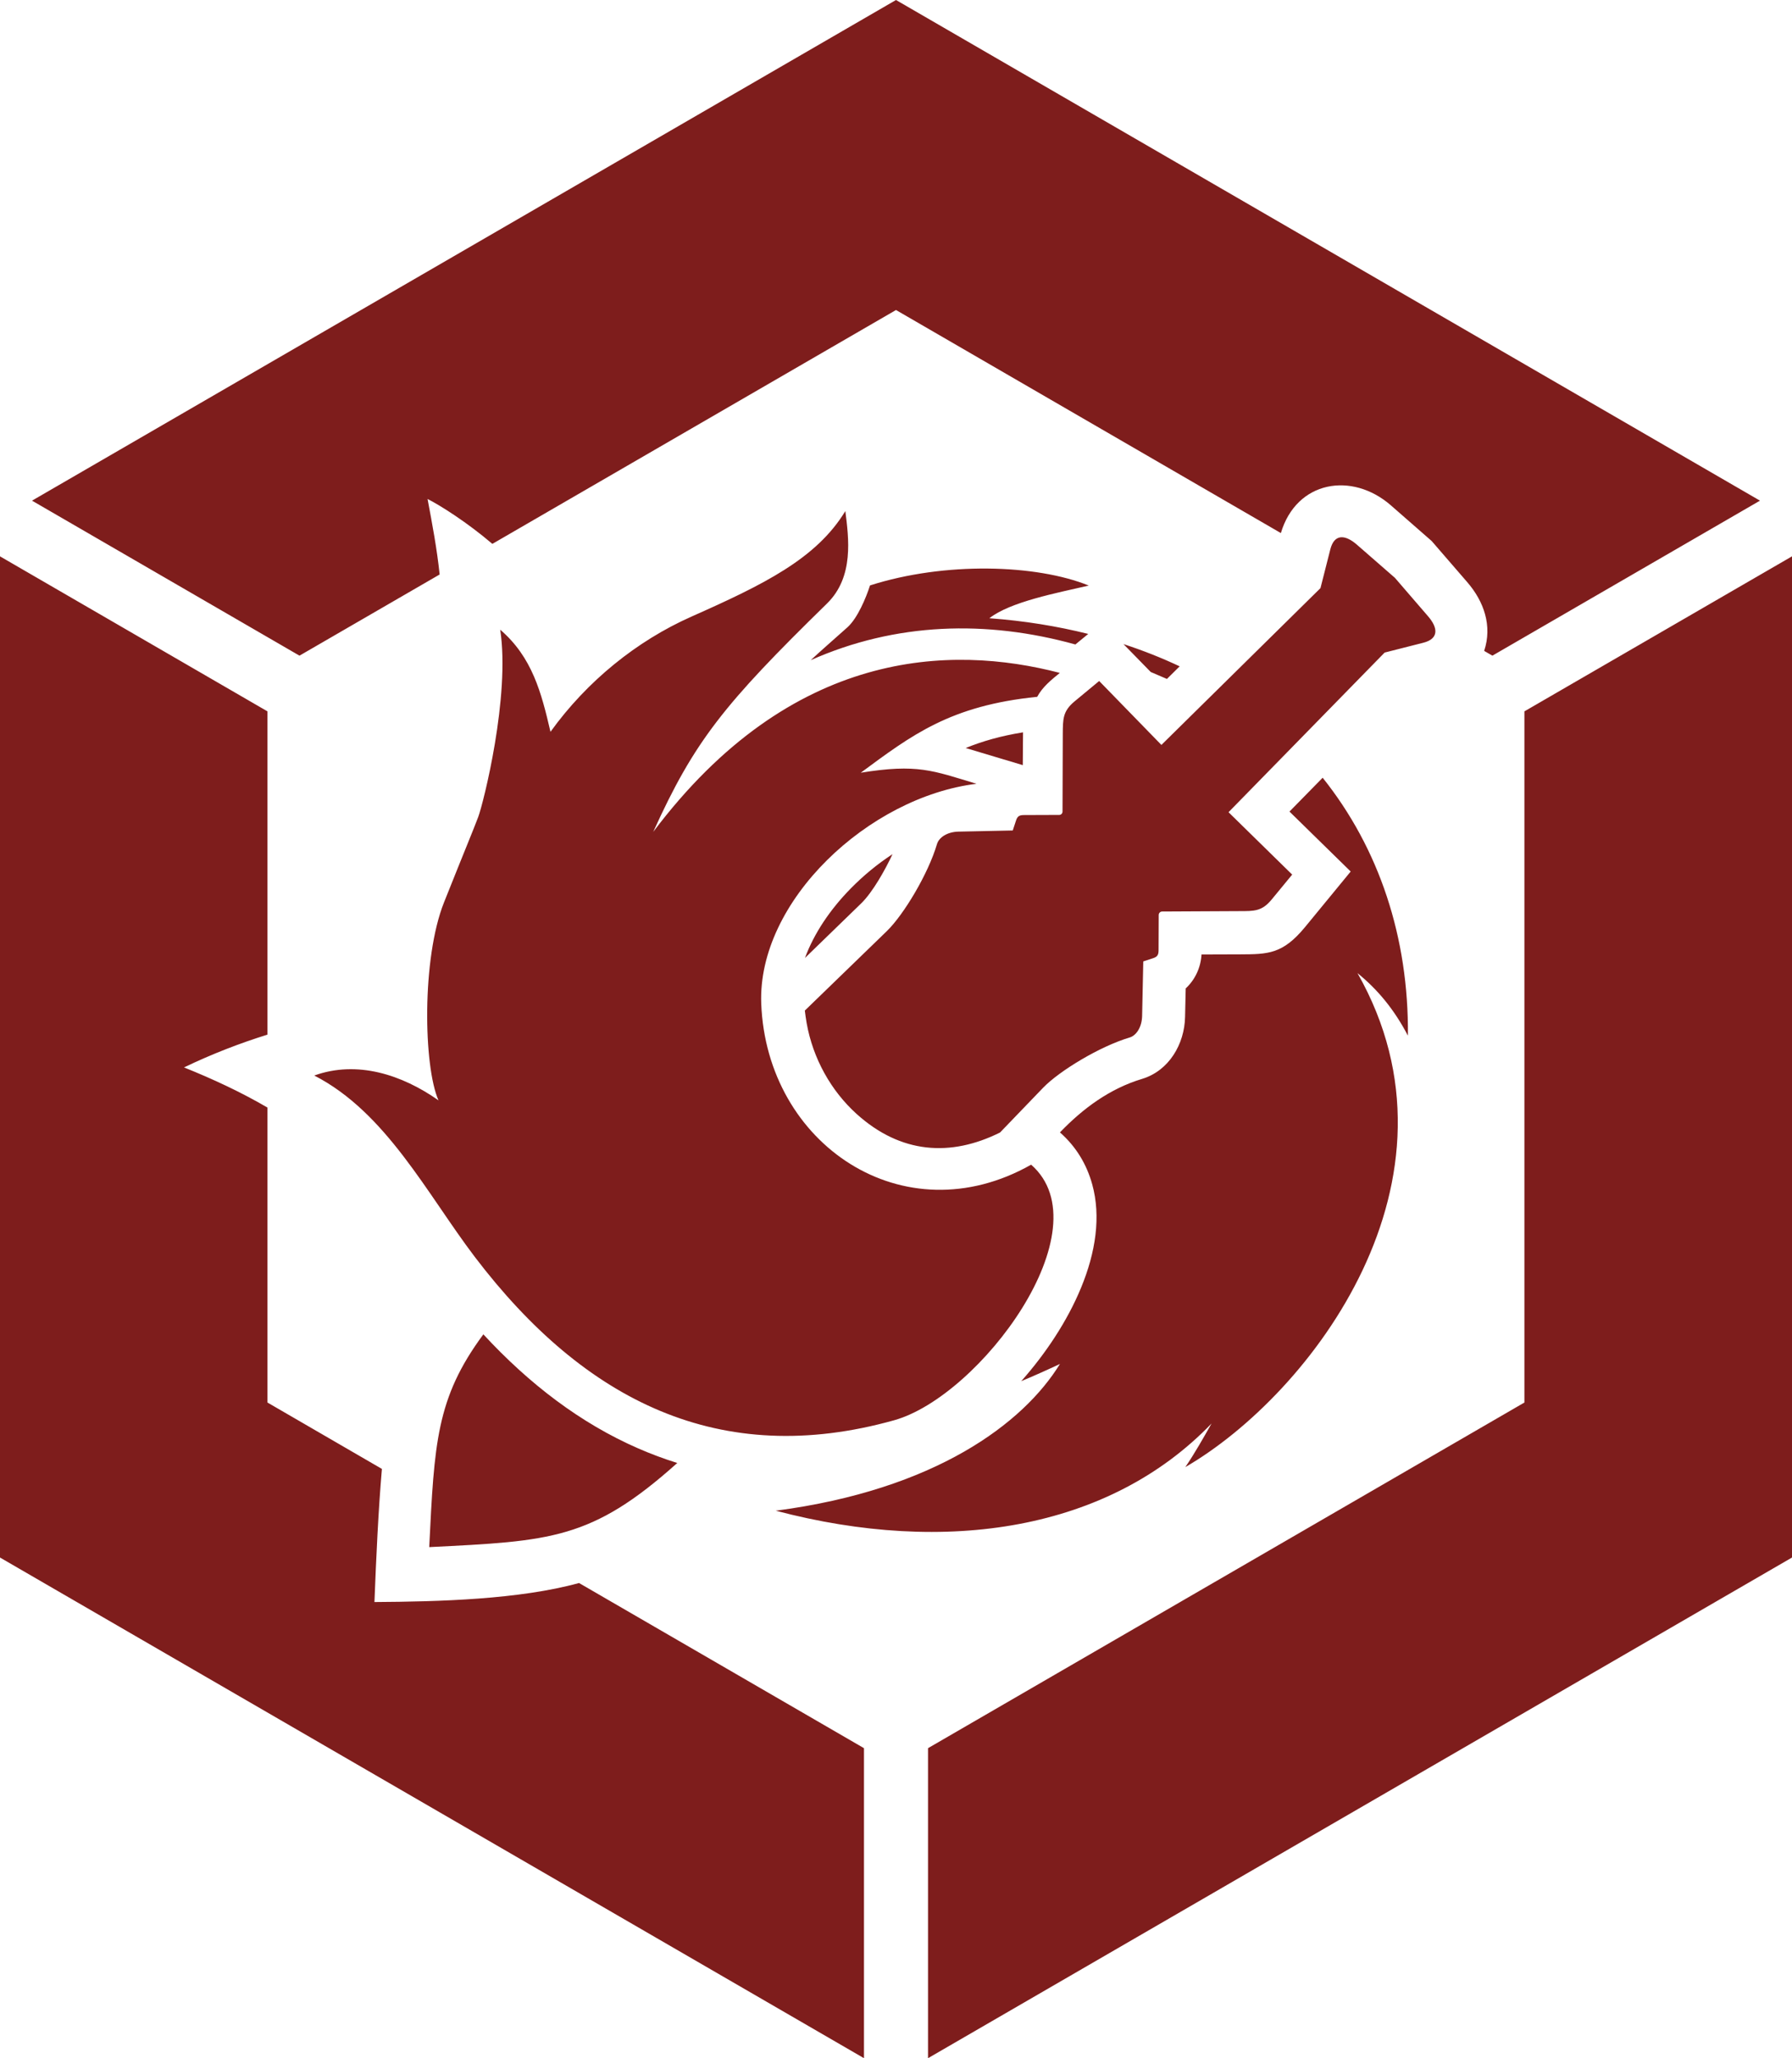 <svg xmlns="http://www.w3.org/2000/svg" xmlns:xlink="http://www.w3.org/1999/xlink" width="13.936" height="16" viewBox="0 0 13.936 16" fill="none"><path id="路径 1" fill-rule="evenodd" style="fill:#7E1D1C" opacity="1" d="M6.968 0L13.687 3.892L11.606 5.097L11.542 5.06C11.607 4.865 11.54 4.675 11.41 4.525L11.134 4.206L10.816 3.928C10.515 3.666 10.083 3.735 9.961 4.144L6.968 2.41L3.829 4.228C3.632 4.06 3.421 3.927 3.325 3.879C3.362 4.076 3.398 4.266 3.419 4.466L2.329 5.097L0.249 3.892L6.968 0ZM13.936 4.325L13.936 12.108L7.217 16L7.217 13.59L11.855 10.903L11.855 5.53L13.936 4.325ZM6.719 16L0 12.108L0 4.325L2.08 5.53L2.08 8.043C1.865 8.11 1.647 8.194 1.431 8.298C1.658 8.389 1.876 8.491 2.08 8.61L2.08 10.903L2.97 11.419C2.941 11.759 2.926 12.103 2.912 12.454C3.415 12.451 4.039 12.434 4.503 12.306L6.719 13.59L6.719 16ZM3.338 12.027C3.378 11.223 3.391 10.87 3.759 10.373C4.115 10.758 4.514 11.064 4.964 11.26C5.063 11.303 5.164 11.341 5.267 11.373C4.601 11.97 4.282 11.98 3.338 12.027ZM6.941 6.64C6.823 6.717 6.713 6.808 6.615 6.908C6.456 7.07 6.331 7.255 6.26 7.447L6.697 7.023C6.787 6.936 6.886 6.758 6.941 6.64ZM7.956 5.693C7.782 5.721 7.637 5.763 7.51 5.815C7.647 5.856 7.771 5.893 7.954 5.948C7.955 5.863 7.955 5.778 7.956 5.693ZM8.949 5.224L9.075 5.278L9.174 5.18C9.036 5.115 8.89 5.057 8.737 5.007L8.949 5.224ZM8.463 4.928C8.222 4.868 7.966 4.826 7.694 4.806C7.858 4.678 8.217 4.61 8.467 4.552C8.06 4.387 7.348 4.365 6.766 4.551C6.734 4.65 6.669 4.805 6.591 4.876C6.487 4.969 6.391 5.052 6.305 5.132C6.965 4.839 7.671 4.818 8.363 5.01L8.463 4.928ZM3.89 4.895C3.969 5.412 3.759 6.245 3.719 6.351C3.679 6.457 3.627 6.579 3.453 7.015C3.279 7.451 3.293 8.289 3.41 8.554C3.126 8.354 2.777 8.241 2.444 8.361C3.004 8.648 3.322 9.284 3.694 9.773C4.548 10.894 5.601 11.419 6.953 11.041C7.621 10.855 8.591 9.555 8.019 9.054C7.028 9.615 5.962 8.897 5.92 7.802C5.89 7.005 6.755 6.196 7.594 6.093C7.252 5.99 7.135 5.936 6.694 6.007C7.09 5.715 7.389 5.485 8.066 5.417C8.108 5.339 8.175 5.286 8.242 5.231C7.394 5.01 6.155 5.039 5.08 6.467C5.401 5.759 5.632 5.473 6.432 4.691C6.643 4.484 6.6 4.182 6.574 3.973C6.349 4.344 5.937 4.545 5.376 4.794C4.951 4.983 4.565 5.295 4.281 5.689C4.21 5.384 4.139 5.109 3.89 4.895ZM7.942 10.737C8.043 10.695 8.143 10.65 8.243 10.603C7.959 11.065 7.273 11.581 6.033 11.744C7.358 12.094 8.624 11.896 9.422 11.066C9.358 11.179 9.291 11.298 9.218 11.405C10.196 10.838 11.469 9.171 10.557 7.565C10.711 7.69 10.84 7.843 10.949 8.051C10.956 7.288 10.725 6.595 10.286 6.046L10.028 6.309L10.504 6.775L10.149 7.207C9.975 7.418 9.861 7.418 9.645 7.419L9.344 7.42C9.338 7.521 9.295 7.615 9.221 7.684L9.216 7.905C9.212 8.116 9.091 8.324 8.882 8.387L8.882 8.387C8.63 8.463 8.423 8.616 8.243 8.803C8.37 8.915 8.451 9.052 8.494 9.207C8.563 9.456 8.521 9.736 8.407 10.011C8.299 10.273 8.13 10.525 7.942 10.737ZM6.259 7.856L6.898 7.237C7.028 7.11 7.218 6.795 7.287 6.561C7.302 6.511 7.365 6.467 7.453 6.465L7.876 6.456L7.9 6.383C7.912 6.342 7.93 6.336 7.966 6.336L8.238 6.335C8.252 6.335 8.263 6.323 8.263 6.309L8.265 5.708C8.266 5.59 8.264 5.53 8.356 5.453L8.548 5.294L9.032 5.791L10.269 4.572L10.346 4.269C10.377 4.15 10.46 4.154 10.552 4.234L10.848 4.492L11.105 4.79C11.185 4.882 11.189 4.965 11.071 4.996L10.768 5.073L9.554 6.314L10.049 6.799L9.89 6.992C9.814 7.085 9.754 7.083 9.636 7.083L9.037 7.086C9.024 7.086 9.012 7.097 9.011 7.111L9.01 7.384C9.01 7.42 9.004 7.438 8.964 7.45L8.891 7.474L8.882 7.898C8.88 7.986 8.836 8.05 8.786 8.065C8.553 8.134 8.239 8.325 8.113 8.455L7.777 8.804C7.393 8.995 7.005 8.97 6.661 8.659C6.463 8.48 6.322 8.229 6.273 7.953C6.267 7.92 6.263 7.887 6.259 7.856Z"></path></svg>